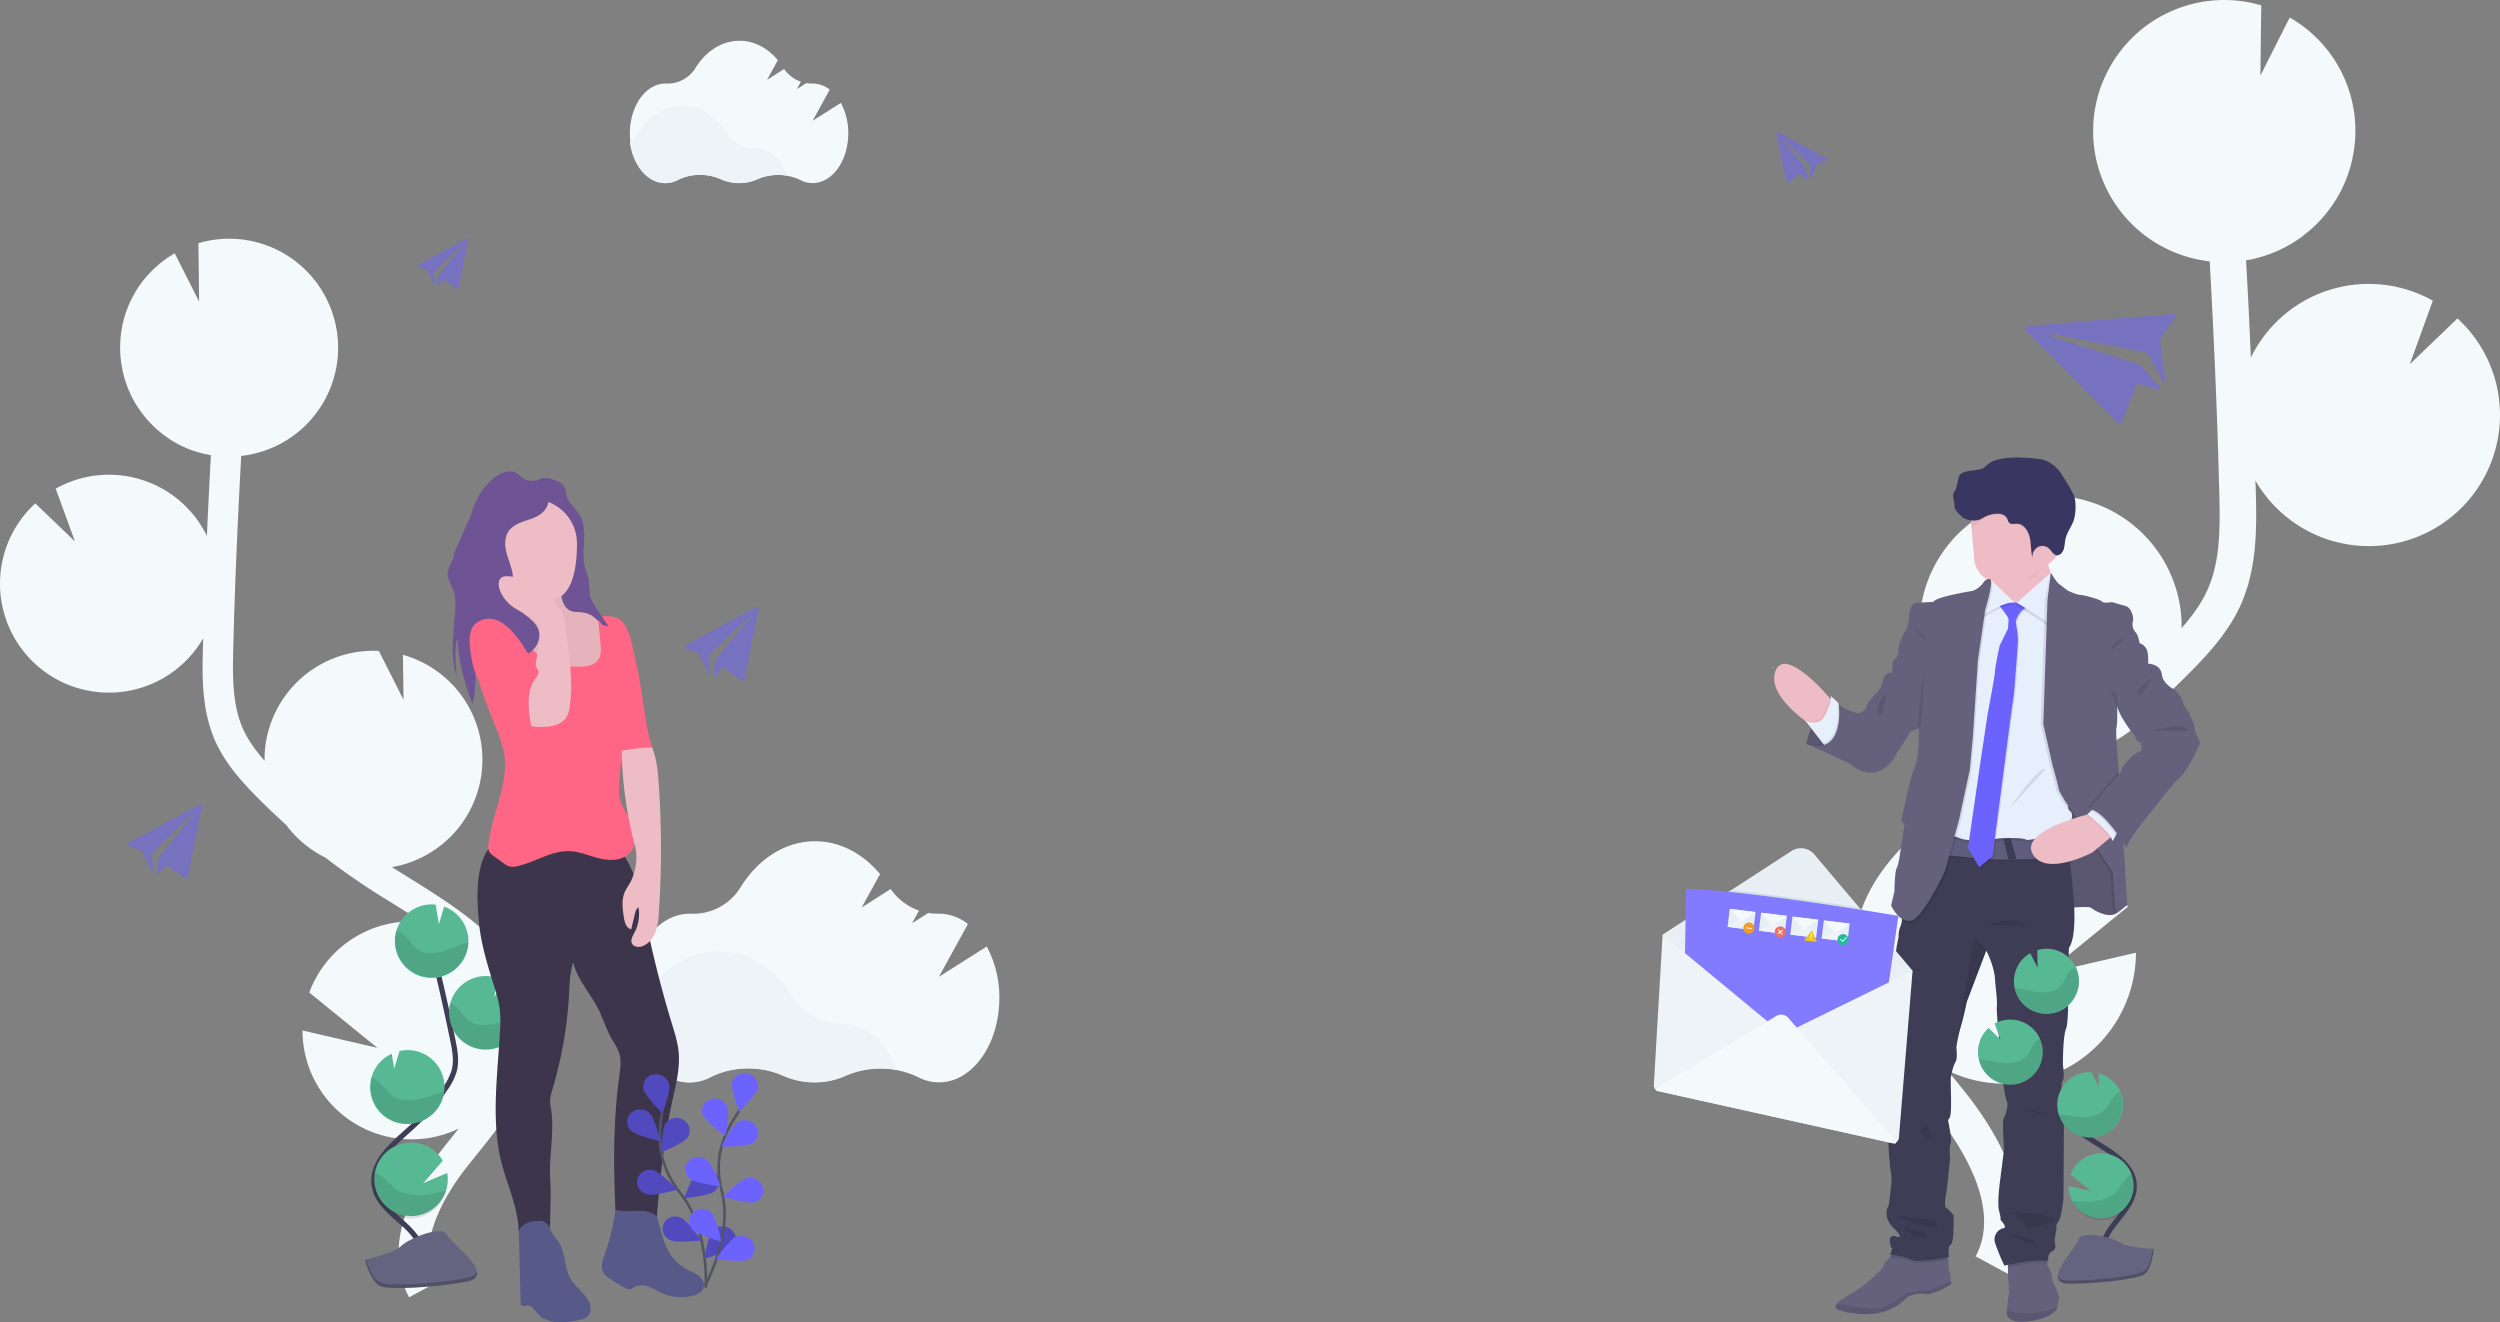 <svg xmlns="http://www.w3.org/2000/svg" width="1903.162" height="1006.618" viewBox="0 0 1903.162 1006.618"><rect x="0" y="0" width="1903.162" height="1006.618" fill="#808080" stroke="none"/><g transform="translate(232.162 0.262)"><path d="M459.289,68.072,437.784,81.72l13.053-23.75a21.271,21.271,0,0,0-13-4.642h-.346a25.183,25.183,0,0,1-4.462-.319l-7.288,4.614,3.118-5.681a25.933,25.933,0,0,1-12.748-9.7l-13.039,8.314,8.286-15.006c-7.621-9.145-17.9-14.771-29.223-14.771-13.565,0-25.648,8.078-33.449,20.646a24.941,24.941,0,0,1-22.17,11.916H325.8c-14.979,0-27.117,16.988-27.117,37.925s12.138,37.925,27.117,37.925a20.384,20.384,0,0,0,9.436-2.356c9.769-5.085,22.6-5.182,32.826-.651a34.239,34.239,0,0,0,27.907,0,39.168,39.168,0,0,1,32.521.624,20.4,20.4,0,0,0,9.353,2.314c14.979,0,27.117-16.974,27.117-37.925A48.176,48.176,0,0,0,459.289,68.072Z" transform="translate(-51.353 9.994)" fill="#f4f9fc"/><path d="M418.759,109.807a40.052,40.052,0,0,0-23.237,2.536,34.207,34.207,0,0,1-27.893,0,39.141,39.141,0,0,0-32.826.637,20.247,20.247,0,0,1-9.436,2.369c-13.316,0-24.373-13.4-26.687-31.08a25.53,25.53,0,0,0,6.651-7.178c7.8-12.568,19.884-20.632,33.449-20.632s25.51,7.967,33.255,20.41a25.662,25.662,0,0,0,22.1,12.138h.346C405.125,88.939,414.3,97.433,418.759,109.807Z" transform="translate(-51.353 23.754)" fill="#edf3f7"/><g transform="translate(-641.905 80.379)"><path d="M570.75,100.891l-36.429,23.12L556.432,83.78a36.032,36.032,0,0,0-22.017-7.863h-.587a42.661,42.661,0,0,1-7.558-.54l-12.346,7.816L519.2,73.57A43.93,43.93,0,0,1,497.61,57.139L475.522,71.222,489.559,45.8c-12.91-15.492-30.326-25.022-49.5-25.022-22.98,0-43.448,13.684-56.663,34.974A42.25,42.25,0,0,1,345.836,75.94h-1.221c-25.374,0-45.936,28.777-45.936,64.244s20.562,64.244,45.936,64.244a34.53,34.53,0,0,0,15.985-3.99c16.548-8.614,38.284-8.779,55.606-1.1a58,58,0,0,0,47.274,0,66.35,66.35,0,0,1,55.09,1.056,34.553,34.553,0,0,0,15.844,3.92c25.374,0,45.936-28.754,45.936-64.244A81.61,81.61,0,0,0,570.75,100.891Z" transform="translate(590.157 538.994)" fill="#f4f9fc"/><path d="M502.093,146.829a67.847,67.847,0,0,0-39.363,4.3,57.946,57.946,0,0,1-47.25,0,66.3,66.3,0,0,0-55.606,1.08,34.3,34.3,0,0,1-15.985,4.014c-22.557,0-41.288-22.7-45.208-52.649A43.248,43.248,0,0,0,309.947,91.41c13.215-21.29,33.683-34.95,56.663-34.95s43.213,13.5,56.334,34.575A43.472,43.472,0,0,0,460.382,111.6h.587C479,111.479,494.535,125.868,502.093,146.829Z" transform="translate(590.157 587.064)" fill="#edf3f7"/></g><path d="M368.283,616.356l-8.716-5.418c-.831-.513-1.649-1.067-2.48-1.593a82.944,82.944,0,0,0,8.383-161.593l.43,34.17-18.775-37.177h-.236a82.959,82.959,0,0,0-86.713,78.981c-.083,1.593,0,3.145,0,4.711-6.526-7.455-12.471-15.45-16.392-24.207-7.94-17.722-8.092-37.8-7.469-62.215,1.247-48.359,3.339-97.106,6.055-145.686a82.931,82.931,0,0,0,73.661-78.483c.111-2.536.069-5.03,0-7.524a11.916,11.916,0,0,0-.1-1.857c-.166-2.411-.388-4.794-.762-7.15a6.307,6.307,0,0,0-.208-1.136c-.333-2-.748-3.963-1.219-5.9-.18-.734-.36-1.455-.554-2.175-.582-2.12-1.219-4.157-1.968-6.263-.249-.679-.54-1.386-.8-2.023-.582-1.51-1.219-3.007-1.9-4.476-.36-.776-.707-1.552-1.081-2.314-.111-.194-.18-.4-.291-.6h0a82.916,82.916,0,0,0-97.383-42.068l.554,44.479-18.568-36.747a82.543,82.543,0,0,0-39.643,89.374h-.083c.125.6.3,1.164.443,1.746.263,1.095.54,2.175.845,3.256.388,1.386.831,2.771,1.289,4.157.346,1.025.679,2.037,1.067,3.048.568,1.469,1.205,2.9,1.843,4.323.374.831.707,1.69,1.109,2.508q1.58,3.215,3.436,6.277c.43.721.915,1.386,1.386,2.092.887,1.386,1.774,2.771,2.771,4.06.6.818,1.233,1.607,1.857,2.4.915,1.15,1.843,2.286,2.771,3.381.679.79,1.386,1.552,2.092,2.3,1.025,1.081,2.065,2.12,3.145,3.132.721.679,1.386,1.386,2.175,2.023,1.219,1.095,2.494,2.12,3.783,3.132.651.513,1.289,1.039,1.954,1.538q2.951,2.078,6.083,4.157c.388.236.818.43,1.206.665,1.76,1.025,3.533,2.009,5.362,2.9.79.388,1.593.734,2.4,1.095,1.5.665,3.007,1.316,4.559,1.912l2.771.97c1.524.513,3.076,1,4.642,1.386.915.249,1.843.513,2.771.734,1.69.4,3.423.734,5.168,1.039l.333.069q-1.7,30.747-3.048,61.508A82.9,82.9,0,0,0,105.416,319q-2.174,1.058-4.284,2.242l14.66,40.183-30.165-28.96a82.669,82.669,0,0,0-26.8,57.282A81.052,81.052,0,0,0,60.935,412.6,82.917,82.917,0,0,0,213.41,435.157c0,2.078-.139,4.157-.194,6.249-.554,21.533-1.247,48.331,9.492,72.261,7.275,16.212,18.969,29.389,30.484,41.2,7.524,7.676,15.325,15.117,23.32,22.309a83.277,83.277,0,0,0,29.958,24.942c13.136,10.115,26.743,19.635,40.807,28.419l8.785,5.459c7.9,4.891,15.99,9.921,23.916,15.145-1.386-.139-2.771-.291-4.157-.36a82.987,82.987,0,0,0-81.669,54.04L346,746.925,289,733.706A82.987,82.987,0,0,0,407.912,808.42l-3.783,4.78q-3.824,4.753-7.552,9.45c-33.726,42.719-43.107,83.263-26.41,114.177l20.313-10.96c-16.323-30.1,8.106-68.617,24.138-88.875q3.658-4.614,7.427-9.284c21.547-26.771,45.962-57.116,45.366-94.334C466.483,677.241,412.041,643.487,368.283,616.356Z" transform="translate(-290.888 50.49)" fill="#f4f9fc"/><path d="M583.111,584.025l10.478-6.522c1-.628,1.978-1.336,2.98-1.924a99.791,99.791,0,0,1-10.023-194.44l-.521,41.123,22.546-44.731h.267A99.833,99.833,0,0,1,713.2,472.592c.094,1.911,0,3.782,0,5.667,7.872-8.968,15.008-18.59,19.726-29.121,9.569-21.383,9.756-45.439,8.994-74.841-1.5-58.2-4.009-116.846-7.284-175.3A99.779,99.779,0,0,1,646,104.547c-.134-3.047-.094-6.054,0-9.048a21.057,21.057,0,0,1,.12-2.245c.187-2.9.468-5.773.9-8.593.067-.468.174-.922.254-1.336q.615-3.608,1.483-7.11c.214-.869.428-1.751.655-2.673.708-2.539,1.47-5.065,2.366-7.524.294-.829.641-1.617.962-2.432.722-1.831,1.483-3.622,2.3-5.346.428-.922.842-1.858,1.336-2.78.107-.227.214-.481.334-.708h0A99.7,99.7,0,0,1,773.89,4.14L773.221,57.6l22.345-44.21a99.258,99.258,0,0,1,47.658,107.544h.107c-.147.708-.374,1.336-.535,2.1-.321,1.336-.655,2.673-1.016,3.916-.468,1.671-1,3.3-1.55,4.932-.414,1.23-.815,2.459-1.336,3.675-.682,1.764-1.443,3.488-2.219,5.2-.454,1-.855,2.031-1.336,3.02-1.336,2.579-2.673,5.105-4.13,7.551-.508.869-1.1,1.684-1.644,2.526-1.069,1.657-2.152,3.288-3.314,4.878-.722.989-1.483,1.924-2.232,2.887-1.1,1.336-2.205,2.753-3.381,4.076q-1.229,1.337-2.526,2.766c-1.216,1.336-2.486,2.539-3.769,3.769-.869.815-1.724,1.644-2.673,2.432-1.483,1.336-3.007,2.539-4.571,3.755-.775.615-1.537,1.27-2.339,1.858-2.365,1.737-4.8,3.395-7.324,4.931-.468.281-.976.521-1.457.8q-3.141,1.87-6.442,3.488c-.949.468-1.924.869-2.887,1.336-1.8.815-3.622,1.59-5.479,2.3-1.1.414-2.192.8-3.288,1.176-1.844.628-3.7,1.189-5.586,1.711-1.109.307-2.219.615-3.355.9-2.045.481-4.116.882-6.214,1.243l-.414.08q2.085,37.006,3.675,74.026A99.725,99.725,0,0,1,899.3,226.236q2.638,1.283,5.2,2.721L886.98,277.3l36.285-34.841a99.43,99.43,0,0,1,32.248,68.921,97.5,97.5,0,0,1-2.526,27.4,99.78,99.78,0,0,1-183.521,27.183c0,2.5.174,5.025.241,7.524.668,25.914,1.5,58.162-11.413,86.949-8.754,19.526-22.84,35.362-36.766,49.569q-13.592,13.872-28.065,26.849a100.146,100.146,0,0,1-36.084,29.977c-15.81,12.175-32.182,23.628-49.1,34.213l-10.558,6.589c-9.5,5.88-19.232,11.935-28.787,18.216,1.684-.16,3.341-.347,5.052-.428a99.86,99.86,0,0,1,98.269,64.978l-62.359,50.785,68.6-15.89a99.872,99.872,0,0,1-143.107,89.889c1.55,1.924,3.087,3.849,4.638,5.76,3.06,3.809,6.121,7.6,9.1,11.373C589.7,883.7,600.993,932.544,580.893,969.7l-24.43-13.191c19.552-36.218-9.863-82.566-29.148-106.916-2.927-3.7-5.92-7.431-8.927-11.173-25.927-32.208-55.316-68.72-54.594-113.5C464.9,657.276,530.442,616.661,583.111,584.025Z" transform="translate(715.367 -0.311)" fill="#f4f9fc"/><g transform="translate(639.992 161.069)"><g transform="translate(-211.656)"><path d="M795.34,426.669s5.86-30.748,24.727-30.909l13.788,28.37-9.192,6.342S804.693,431.1,795.34,426.669Z" transform="translate(-80.827 -21.739)" fill="#65617d"/><path d="M833.856,424.128l-9.192,6.342s-14.056.45-24.106-2.025a28.847,28.847,0,0,1-5.218-1.779,1.756,1.756,0,0,1,.107-.493v-.118a69.372,69.372,0,0,1,3.568-11.292c.589-1.382,1.243-2.807,1.95-4.232,2.764-5.357,6.642-10.521,11.956-13.1a16.253,16.253,0,0,1,6.289-1.639h.836l.3.632,4.66,9.578Z" transform="translate(-80.827 -21.737)" opacity="0.1"/><path d="M978.41,547.34s19.82-1.9,21.556-.471,13,8.71,19.66,4.114,2.218-20.6,2.218-21.234-.632-23.3-.632-23.3l-11.892-16.006-14.892-28.048L964,459.37l.793,44.547-.161,22.82Z" transform="translate(-68.79 -17.199)" fill="#65617d"/><path d="M978.41,547.34s19.82-1.9,21.556-.471,13,8.71,19.66,4.114,2.218-20.6,2.218-21.234-.632-23.3-.632-23.3l-11.892-16.006-14.892-28.048L964,459.37l.793,44.547-.161,22.82Z" transform="translate(-68.79 -17.199)" opacity="0.1"/><path d="M817.729,396.943s-1.586,19.338-13.628,19.649c0,0-3.418-2.057-8.014-5.485-10.585-7.917-27.373-23.141-22.734-37.3,6.653-20.281,38.987,17.142,38.987,17.142l2.475,2.786Z" transform="translate(-82.452 -23.736)" fill="#eebcc5"/><path d="M816.229,395.214s-1.586,19.338-13.628,19.649c0,0-3.418-2.057-8.014-5.485l-1.018-1.318a15.846,15.846,0,0,0,6.6,1.779,8.924,8.924,0,0,0,8.571-5.432,68.021,68.021,0,0,0,3.332-7.671A22.359,22.359,0,0,0,813.315,392Z" transform="translate(-80.953 -22.007)" fill="#e5b3bc"/><path d="M810.938,430.38l-2.711-3.493L799.1,415.1l-4.65-6.01a15.665,15.665,0,0,0,6.6,1.778c3.032.075,6.428-1.071,8.571-5.421a69.223,69.223,0,0,0,3.332-7.682c1.5-4.285,1.479-6.428.943-7.21s3.364,2.871,5.239,4.65l.064.064.879.825.321.643,4.6,9.182v.386C825.445,409.253,827,427.755,810.938,430.38Z" transform="translate(-80.89 -22.118)" fill="#e7effd"/><path d="M904.337,810.192s-13.317,8.721-19.97,7.5-13.478,2.228-13.478,2.228a40.155,40.155,0,0,1-16.81,10.939c-10.714,3.643-25.82,2.207-34.38-.643-4.05-1.35-4.382-3.086-2.432-5.239,2.143-2.4,7.135-5.282,12.856-8.71,10.939-6.492,22.659-19.285,22.659-19.285s.161-3.214,2.068-4.585a24.7,24.7,0,0,0,3.214-3.343c1.7-2.014,3.3-4.114,3.3-4.114l39.169,1.136s.664,2.818,1.189,5.7a20.645,20.645,0,0,1,.546,5.71,5.164,5.164,0,0,0,1.071,3.953l.707,6.428Z" transform="translate(-79.344 6.035)" fill="#65617d"/><path d="M977.59,820.937c-.471,1.9-1.071,5.293-1.3,6.889l-.139.879s-3.214,6.975-20.752,9.514-17.592-5.871-17.592-5.871.064-.9.171-2.261c.311-3.707.943-10.81,1.414-12.321.621-2.057-.482-11.1-.482-11.1l-.182-9.439-.139-6.557,29.173-3.021a52.963,52.963,0,0,0,.943,6.492,8.3,8.3,0,0,0,1.275,3.332c1.586,1.746,2.528,9.514,2.528,9.514S978.222,818.4,977.59,820.937Z" transform="translate(-70.659 6.228)" fill="#65617d"/><path d="M897.75,786.085s.664,2.818,1.189,5.7c-4.232.782-22.724,3.985-27.341,1.746-5.239-2.539-16.488-3.964-16.488-3.964l.182-.643c1.7-2.014,3.3-4.114,3.3-4.114Z" transform="translate(-76.561 6.026)" opacity="0.1"/><path d="M968.658,794.142c-7.392-1.253-23.57,1.778-30,3.086l-.139-6.557,29.173-3.021A52.943,52.943,0,0,0,968.658,794.142Z" transform="translate(-70.608 6.228)" opacity="0.1"/><path d="M991.247,575.838l-.632,22.349s.793,34.08-1.586,39.469-2.378,27.105-2.378,27.105,1.586,10.3-.161,12.514-.471,10.457.793,14.742.161,14.9.161,14.9l-.321,59.911s-1.736,15.524-3.964,17.753a5.2,5.2,0,0,0-1.264,5.068s-1.9,8.871-1.425,10.467,1.425,5.228-2.218,6.964-2.7,7.3-2.7,7.3c-8.71-2.068-33.437,3.493-33.437,3.493a148.763,148.763,0,0,1-6.975-16.97,8.774,8.774,0,0,1,6.343-11.56C944.8,788.857,939.1,783,939.1,783s.632-.793-.954-6.492.311-20.356.793-24.106,2.85-22.188,2.85-22.188-1.264-23.291-.311-24.245,4.114-10.146,2.539-13.156-4.135-22.82-4.135-23.934-2.046-26.784-2.046-26.784-1.907-17.913-1.425-21.717-1.275-17.9-1.275-17.9c0-11.785-6.814-24.416-6.814-24.416l-.171.461-14.688,38.7s-2.378,11.721-4.435,18.374a120.194,120.194,0,0,0-3.1,13.767l-.139.846a5.363,5.363,0,0,1-.139.889l-.1.643h0s1.071,8.4-.643,11.1-3.643,10.778-3.643,13,.161,10.778.161,10.778.632,16.96-1.071,18.867-.8,3.482-.8,3.482,2.85,12.856,1.586,16.167-.311,11.089-.311,11.089-2.539,24.577-2.85,25.841-2.068,11.1-.161,11.892,5.539,5.539,5.539,5.539.8,20.774-2.057,22.349-1.275,9.642-1.275,9.642-22.97,4.435-28.2,1.9-16.488-3.964-16.488-3.964l1.575-5.207c-.1.182-1.146,1.875-1.9-4.618-.782-6.814,5.871-3.493,5.871-3.493s5.228,1.275-3.214-6.964-4.285-16.649-3.8-16.649,1.6-12.192,1.6-12.192,1.425-7.3.311-13.006-2.057-23.463-2.057-23.463.793-13.467-.632-18.374.943-13.8,1.425-15.856-1.478-20.87-1.478-20.87,1.586-8.871.632-15.363.954-30.437.954-30.437l2.85-27.577s2.057-8.571,1.746-12.053,2.389-15.685,2.389-15.685a17.141,17.141,0,0,1,1.264-7.607c1.586-3.214,2.218-13.628,2.218-13.628l15.224-34.873,7.5-30.748,100.633-.953s.375,2.668.986,7.5,1.468,12.01,2.421,20.87c.879,8.046,1.843,17.506,2.775,28.038C997.675,569.817,991.247,575.838,991.247,575.838Z" transform="translate(-76.752 -15.742)" fill="#3f3d56"/><path d="M976.878,312.126l-23.463,25.048s-30.105-12.053-26.934-16.167c1.221-1.6,1.071-6.632.321-12.181-1.071-8.785-3.493-18.888-3.493-18.888s52.615-8.571,48.211.311c-1.618,3.214-1.339,7.028-.332,10.531A39.641,39.641,0,0,0,976.878,312.126Z" transform="translate(-71.694 -29.556)" fill="#eebcc5"/><path d="M971.489,290.269c-1.618,3.214-2.389,3.557-1.382,7.06-6.878,7.36-15.631,15.438-26.516,15.438a37.562,37.562,0,0,1-16.788-3.932c-1.071-8.785-3.493-18.888-3.493-18.888S975.925,281.377,971.489,290.269Z" transform="translate(-71.694 -29.555)" fill="#e5b3bc"/><path d="M982.089,277.421c.005,20.84-10.491,22.281-25.245,34.164s-42.184,4.037-42.184-16.8c.005-.182-2.07-23.572-2.07-23.743.148-20.835,11.2-31.757,32.033-31.609a37.724,37.724,0,0,1,37.455,37.991Z" transform="translate(-72.459 -32.896)" fill="#eebcc5"/><path d="M989.617,508.572c-4.993,0-21.631.182-40.23.471h-.225l-6.139.107h-.193c-22.049.354-43.787-3.953-52.5-3.139C871.8,507.747,897,488.869,897,488.869a155.112,155.112,0,0,0,42.244,4.285l5.357-.279c16.842-.953,33.78-2.539,42.63-5.2C987.817,492.587,988.663,499.711,989.617,508.572Z" transform="translate(-74.533 -15.179)" opacity="0.1"/><path d="M989.617,507.681c-4.993,0-21.631.182-40.23.471h-.225l-6.139.107h-.193c-22.049.354-43.787-3.953-52.5-3.139C871.8,506.867,897,487.979,897,487.979a155.112,155.112,0,0,0,42.244,4.285l5.357-.279c16.842-.953,33.78-2.539,42.63-5.185C987.817,491.707,988.663,498.8,989.617,507.681Z" transform="translate(-74.533 -15.242)" fill="#5f5d7e"/><path d="M936.221,320.54l-29.163,13.638L884.56,508.2s13.306-6.021,20.924-2.218,31.07.321,31.07.321,17.142-.953,19.66.954,32.312-7.971,32.312-7.971,5.357-12.042,1.264-13.928,1.307-20.581,1.307-20.581l-2.571-125.532-5.078-16.167-13.628-8.239-13.928,11.089-6.653.954Z" transform="translate(-74.459 -27.514)" opacity="0.1"/><path d="M936.221,318.77,907.059,332.4l-22.5,174.033s13.306-6.021,20.924-2.218,31.07.311,31.07.311,17.142-.943,19.66.954,32.334-7.928,32.334-7.928,5.357-12.042,1.264-13.928,1.286-20.635,1.286-20.635l-2.571-125.521-5.078-16.156-13.628-8.25-13.928,11.1-6.653.954Z" transform="translate(-74.459 -27.641)" fill="#e7effd"/><path d="M933.841,326.1s8.4,9.985,8.25,12.053-.482,6.975-.482,6.975l-6.342,12.856s-3.482,16.006-3.482,19.338-5.55,32.141-5.55,32.141l-6.675,44.387-8.4,58.175,8.571,14.731,10.135-8.571,13.478-103.665,2.85-20.442s3.01-36.769,3.01-40.573-1.736-13.788-1.736-13.788,2.057-9.514,10.617-11.785-.632-.482-.632-.482l-4.918-3.953-4.285,1.736S936.38,321.668,933.841,326.1Z" transform="translate(-72.561 -26.896)" opacity="0.1"/><path d="M932.949,325.219s8.41,9.985,8.25,12.042-.482,6.975-.482,6.975l-6.332,12.856s-3.493,16.006-3.493,19.338-5.55,32.141-5.55,32.141l-6.653,44.376-8.4,58.175,8.571,14.742,10.146-8.571,13.467-103.655,2.861-20.431s3.011-36.769,3.011-40.573-1.736-13.788-1.736-13.788,2.057-9.514,10.617-11.731-.632-.471-.632-.471l-4.918-3.964-4.285,1.746S935.489,320.773,932.949,325.219Z" transform="translate(-72.623 -26.954)" fill="#6c63ff"/><path d="M926.693,309.51s-1.275.954-1.586,7.3-4.757,20.6-4.757,20.6,16.488-11.41,24.727-10.146Z" transform="translate(-71.905 -27.894)" opacity="0.1"/><path d="M926.693,307.74s-1.275.943-1.586,7.285-4.757,20.6-4.757,20.6,16.488-11.41,24.727-10.135Z" transform="translate(-71.905 -28.021)" fill="#e7effd"/><path d="M970.013,304.78,944,327.6s21.877,13,24.727,16.167,5.7-31.07,5.7-31.07Z" transform="translate(-70.217 -28.232)" opacity="0.1"/><path d="M970.9,303,944.91,325.831s21.867,13,24.738,16.167,5.7-31.07,5.7-31.07Z" transform="translate(-70.152 -28.359)" fill="#e7effd"/><path d="M932.182,309.526s-2.85-1.425-5.539,2.7a18,18,0,0,1-7.767,6.021s-28.852,4.6-30,8.4l-13.478.793s-4.757.632-5.228,10.617-3.01,10.939-3.01,10.939-5.55,9.824-5.068,14.892-4.285,7.617-4.285,7.617l19.81,51.511s.643,21.234-3.01,29-10.457,42.158-10.457,42.158,2.85-.632,2.689,1.264-3.386,22.67-3.386,22.67-.954,8.239-2.539,11.1-1.746,17.742-1.746,17.742l-2.528,10.778s6.021,13.478,15.213,11.571,25.831-37.873,25.831-37.873l10.628-38.837,8.239-38.355,2.378-25.991,3.8-57.532,5.55-38.044S934.41,312.194,932.182,309.526Z" transform="translate(-76.452 -27.91)" opacity="0.1"/><path d="M931.309,307.756s-2.861-1.425-5.55,2.689a17.9,17.9,0,0,1-7.767,6.021s-28.841,4.6-30,8.4l-13.478.793s-4.746.643-5.228,10.628-3.011,10.928-3.011,10.928-5.55,9.835-5.068,14.9-4.285,7.607-4.285,7.607l19.82,51.511s.632,21.234-3.01,29-10.467,42.169-10.467,42.169,2.85-.643,2.7,1.264-3.493,22.659-3.493,22.659-.953,8.25-2.539,11.1-1.736,17.753-1.736,17.753l-2.539,10.778s6.021,13.467,15.213,11.571,25.863-37.884,25.863-37.884l10.617-38.826,8.239-38.355,2.378-26,3.8-57.532,5.55-38.033S933.527,310.445,931.309,307.756Z" transform="translate(-76.522 -28.036)" fill="#65617d"/><path d="M833.92,424.193l-9.192,6.342s-14.056.45-24.106-2.025l-5.11-2.271-1.071-.45,1.071.332c5.3,1.575,9.449,1.543,12.7.45,13.006-4.382,11.571-25.863,11.067-30.716a4.061,4.061,0,0,0-.107-.921.3.3,0,0,1,0-.064l.075.129a7.084,7.084,0,0,0,.6.836c.182.2.375.418.578.621h0l4.6,9.182v.386Z" transform="translate(-80.891 -21.802)" opacity="0.1"/><path d="M865.686,364.4l-4.446,1.264-.632,9.032s-5.228-.793-6.653,5.357-3.964,9.042-3.964,9.042-8.721,7.285-9.192,13.467l-5.357,3.332s-12.524-2.861-15.374-7.928c0,0,5.71,40.894-24.727,30.909,0,0,34.08,14.892,35.666,16.96s12.042,8.078,21.556,3.011,11.571-12.856,11.571-12.856,9.192-12.856,9.5-14.742,7.5-4.125,7.5-4.125l13.628-32.966Z" transform="translate(-80.827 -23.977)" fill="#65617d"/><path d="M965.093,323.924l4.6-20.924s2.057,6.814,4.125,8.4l6.814,5.239s6.814,3.161,9.192,3.161,15.213,3.332,16.8,5.078,7.928.471,7.928.471,5.228,1.746,9.824,2.85,6.814,8.721,5.86,11.785a9.139,9.139,0,0,0,2.218,8.571c1.907,1.907,2.861,8.089,2.861,8.089a9.278,9.278,0,0,1,5.357,4.6c1.586,3.482,1.071,11.089,1.071,11.089l-23.57,33.287s.311,12.856-.632,15.7,3.321,51.35,3.321,51.35l4.918,83.363s-6.5,5.55-7.928,6.182-2.85-29.473-2.85-30.587-36.609-54.843-36.609-54.843-4.918-7.917-4.918-9.642-4.6-17.753-4.6-17.753L961.9,418.472Z" transform="translate(-68.94 -28.359)" opacity="0.1"/><path d="M1043.627,370.5v1.821l-23.57,33.212h0s.321,12.856-.621,15.685c-.557,1.661.653,18.717,1.778,32.73.793,10.1,1.543,18.62,1.543,18.62l2.089,35.355,2.818,48s-6.492,5.55-7.917,6.182-2.85-29.473-2.85-30.587-36.619-54.832-36.619-54.832-4.918-7.939-4.918-9.642-4.6-17.753-4.6-17.753L963.8,418.375l3.161-94.462L969.553,303s3.964,6.825,6.021,8.4l6.814,5.228s6.814,3.214,9.192,3.214,15.224,3.321,16.81,5.068,7.917.471,7.917.471,5.228,1.746,9.824,2.85,6.825,8.721,5.871,11.785a9.117,9.117,0,0,0,2.218,8.571c1.9,1.9,2.85,8.078,2.85,8.078a9.32,9.32,0,0,1,5.357,4.607C1043.563,363.575,1043.67,367.978,1043.627,370.5Z" transform="translate(-68.804 -28.359)" fill="#65617d"/><path d="M857.48,760.14c.782,0,34.069,1.264,33.437,6.653S857.48,760.14,857.48,760.14Z" transform="translate(-76.392 4.265)" opacity="0.1"/><path d="M864.43,768.57s22.349,3.643,16.478,6.975S864.43,768.57,864.43,768.57Z" transform="translate(-75.896 4.867)" opacity="0.1"/><path d="M942,756.88s37.091,3.214,31.541,7.3-18.706,4.746-19.285,4.907S942,756.88,942,756.88Z" transform="translate(-70.36 4.032)" opacity="0.1"/><path d="M937.81,772.12s20.6,3.482,21.234,7.5S937.81,772.12,937.81,772.12Z" transform="translate(-70.659 5.12)" opacity="0.1"/><path d="M948.46,683.06s18.856,4.435,19.97,7.5Z" transform="translate(-69.899 -1.236)" opacity="0.1"/><path d="M880.847,695.78s-9.824,2.85-.311,8.571S880.847,695.78,880.847,695.78Z" transform="translate(-75.043 -0.328)" opacity="0.1"/><path d="M921.24,553.866c1.071,0,18.385-5.7,24.406-3.214a40.163,40.163,0,0,0,13.467,2.561Z" transform="translate(-71.842 -10.73)" opacity="0.1"/><path d="M924.8,571.05l-.171,1.575-14.731,38.7s-2.378,11.721-4.435,18.374a120.194,120.194,0,0,0-3.1,13.767l13.081-81.124Z" transform="translate(-73.188 -9.851)" opacity="0.1"/><path d="M945.452,507.806l-6.139.107h-.193l-3.6-15.974,5.357-.289Z" transform="translate(-70.823 -14.896)" fill="#3f3d56"/><path d="M1018.841,489.686l-3.953,3.214-13.167,10.853s-35.666,19.027-45.49.954c-8.657-15.92,31.777-27.288,41.516-29.763,1.318-.332,2.068-.5,2.068-.5Z" transform="translate(-69.431 -16.124)" fill="#eebcc5"/><path d="M872.42,343.24s6.975,3.214,8.571,7.607S872.42,343.24,872.42,343.24Z" transform="translate(-75.326 -25.487)" opacity="0.1"/><path d="M852.767,387.62s-10.146,12.364-6.021,17.142S852.767,387.62,852.767,387.62Z" transform="translate(-77.228 -22.32)" opacity="0.1"/><path d="M1022.194,349.75s-9.514.954-9.824,9.192Z" transform="translate(-65.338 -25.022)" opacity="0.1"/><path d="M939.29,473.1c.943-.954,22.82-33.287,27.855-30.427Z" transform="translate(-70.553 -18.404)" opacity="0.1"/><path d="M982.069,277.421a37.5,37.5,0,0,1-4.468,17.806l-.279-.054c-2.389-.5-3.632-3.289-5.464-5.025a7.424,7.424,0,0,0-8.571-1.2,8.71,8.71,0,0,0-4.2,8.132c-1.211-5.078-.825-10.467-2-15.556s-4.725-10.232-9.589-10.317c-2.143,0-4.532.761-6.053-.8-.911-.943-1.071-2.432-1.778-3.589-3.471-5.614-14.046-2.775-18.363.107s-3.063,3.939-8.431,6.4c.148-20.835,10.9-34.042,31.733-33.894a37.724,37.724,0,0,1,37.455,37.991Z" transform="translate(-72.439 -32.895)" fill="#e5b3bc"/><path d="M940.609,267.176c.686,1.146.868,2.636,1.778,3.578,1.511,1.575,3.964.761,6.053.8,4.864.086,8.41,5.228,9.589,10.317s.793,10.478,2,15.556a8.689,8.689,0,0,1,4.211-8.132,7.425,7.425,0,0,1,8.571,1.2c1.832,1.736,3.075,4.521,5.464,5.025s4.693-1.789,5.56-4.285.8-5.282,1.371-7.9c1.071-4.939,4.286-9,6.085-13.7,2.123-5.719,2.228-16.122,0-20.408-3.728-7.21-3.684-7.052-9.012-15.226-3.367-6.129-10.914-10.858-15.757-11.533s-34.456-4.736-42.406,5.876c-4.489,3.675-14.753,1.628-18.974,5.657-1.768,1.693-2.6,11.587-4.467,13.1s-.268,6.951,0,9.49c.279,3.278-.4,4.211,6.77,10.624.1.032,8.308,4.372,14.871,0C926.574,264.4,937.138,261.551,940.609,267.176Z" transform="translate(-73.373 -34.2)" fill="#393762"/><path d="M1016.037,489.686l-3.953,3.214c-3.482-5.785-17.763-17.356-17.763-17.356l.621-.6c1.318-.332,2.068-.5,2.068-.5Z" transform="translate(-66.626 -16.124)" fill="#e5b3bc"/><path d="M1019.776,484.151s-1.425,3.536-2.882,6.578-3.064,5.828-3.139,3.568c-.161-4.435-18.545-19.338-18.545-19.338l2.5-2.421,2.882-2.807Z" transform="translate(-66.563 -16.46)" fill="#e7effd"/><path d="M1020.4,462.53l2.089,35.355c-4.928-7.66-18.449-27.288-27.138-26.656l21.052-24.224a28.715,28.715,0,0,0,2.421-3.1C1019.616,454.013,1020.4,462.53,1020.4,462.53Z" transform="translate(-66.553 -18.303)" opacity="0.1"/><path d="M1019.61,484.152s-1.425,3.536-2.882,6.578c-5.528-7.575-13.124-16.52-19.188-18.213l2.882-2.807Z" transform="translate(-66.397 -16.462)" opacity="0.1"/><path d="M1035.551,363.51l5.71,4.435s9.5.161,10.457,8.089,9.642,11.571,9.642,11.571,6.493,6.492,6.493,9.5,4.917,8.4,4.917,8.882,4.757,10.146,4.114,11.881,5.078,9.353,3.332,12.2a70.292,70.292,0,0,0-3.8,7.928s-7.446,14.271-11.249,16.96-21.245,25.359-21.245,25.359-18.7,21.556-18.7,28.209c0,0-18.213-30.427-29.013-29.634l21.084-24.256s3.643-3.953,3.8-6.332,10.146-13.317,14.9-13.788c0,0,.782-6.5-1.275-6.664s-3.8-5.228-3.8-5.228-13.928-16.478-14.11-26.945S1035.551,363.51,1035.551,363.51Z" transform="translate(-66.491 -24.04)" fill="#65617d"/><path d="M1041.493,377.56s-13.306,9.835-10.457,13S1041.493,377.56,1041.493,377.56Z" transform="translate(-64.035 -23.038)" opacity="0.1"/><path d="M1041.36,415.675s24.727-7.928,27.266,0Z" transform="translate(-63.269 -20.569)" opacity="0.1"/><path d="M904.337,808.656s-13.317,8.721-19.97,7.5-13.478,2.228-13.478,2.228a40.155,40.155,0,0,1-16.81,10.939c-10.714,3.643-25.82,2.207-34.38-.643-4.05-1.35-4.382-3.086-2.432-5.239,9.31,1.853,30.105,5.55,35.709,2.86,7.285-3.493,17.753-11.1,17.753-11.1s13.638-1.9,15.535-1.9c1.35,0,11.881-4.35,17.828-6.835Z" transform="translate(-79.344 7.571)" opacity="0.1"/><path d="M976.293,825.15l-.139.879S972.94,833,955.4,835.542s-17.592-5.871-17.592-5.871.064-.9.171-2.261C943.552,829.521,955.7,831.878,976.293,825.15Z" transform="translate(-70.659 8.904)" opacity="0.1"/><path d="M878.824,375.79s0,36.137-3.1,39.7S878.824,375.79,878.824,375.79Z" transform="translate(-75.152 -23.164)" opacity="0.1"/><path d="M1011.92,386.66l4.6,12.921S1018.348,386.9,1011.92,386.66Z" transform="translate(-65.37 -22.388)" opacity="0.1"/><circle cx="0.386" cy="0.386" r="0.386" transform="translate(688.94 346.326)" fill="#e6e8ec"/></g><g transform="translate(0 54)"><g transform="translate(386.831 430.386)"><path d="M418.695,245.044,320.57,308.7,384.606,424.2a4.469,4.469,0,0,0,2.852,2.176l58.021,14.153a4.473,4.473,0,0,0,5.081-2.405l28.78-59.792,31.541-42.164-74.85-88.553A13.264,13.264,0,0,0,418.695,245.044Z" transform="translate(-313.872 -242.915)" fill="#e7eff5"/><path d="M523.66,372.327l-3.024,21.013-.912,6.341-.522,13.508-.041,1.054-2.713,70.58A4.476,4.476,0,0,1,511,489.014l-29.245-6.529-.315-.071-75-16.739-1.377-.308-41.233-9.208.946-63.458.03-2.12.285-19.208.315-21.2,32.468-21.065,2.049-1.328c30.115,3.088,70.167,9.028,97.3,13.264l1.5,1.8,24.765,29.32Z" transform="translate(-340.9 -295.937)" fill="#d2dfe8"/><path d="M526.461,346.475,522.9,371.24l-3.264,22.678-.912,6.326-.522,13.508-2.754,71.634A4.476,4.476,0,0,1,510,489.578l-29.56-6.6-75-16.739-42.61-9.516.976-65.578.285-19.208.334-22.468.341-23.11c7.047-.334,18.641.42,32.483,1.812,30.993,3.111,73.244,9.4,100.868,13.737C515.032,344.561,526.461,346.475,526.461,346.475Z" transform="translate(-340.275 -295)" fill="#827bff"/><path d="M309.417,418.25l-6.69,114.567a4.473,4.473,0,0,0,3.493,4.627L483.9,576.9a4.473,4.473,0,0,0,5.414-4l10.413-127.182-98.59,48.355Z" transform="translate(-302.719 -352.46)" fill="#edf3f7"/><path d="M306.963,636.716l91.352-55.184a7.163,7.163,0,0,1,9.11,1.433L489.3,677.12a.987.987,0,0,1-.957,1.61L307.259,638.521a.983.983,0,0,1-.3-1.8Z" transform="translate(-305.071 -453.83)" fill="#f4f9fc"/></g><g transform="translate(444.614 476.571) rotate(7)"><g transform="translate(0 0)"><path d="M0,0V13.8H19.818V0Z" fill="#e7eff5"/><path d="M10.958.652a1.613,1.613,0,0,1-2.1,0L8.121,0C5.81,2.062,0,6.63,0,6.63H19.818S14.007,2.062,11.7,0Z" transform="translate(0 7.171)" fill="#edf3f7"/><path d="M0,0,8.859,7.823a1.613,1.613,0,0,0,2.1,0L19.818,0Z" fill="#f4f9fc"/></g><g transform="translate(12.032 8.493)"><ellipse cx="4.247" cy="4.247" rx="4.247" ry="4.247" fill="#f29c21"/><path d="M4.6.708H.354A.354.354,0,1,1,.354,0H4.6a.354.354,0,1,1,0,.708Z" transform="translate(1.769 3.893)" fill="#fff"/></g><g transform="translate(24.064 0)"><g transform="translate(0 0)"><path d="M0,0V13.8H19.818V0Z" fill="#e7eff5"/><path d="M10.958.652a1.613,1.613,0,0,1-2.1,0L8.121,0C5.81,2.062,0,6.63,0,6.63H19.818S14.007,2.062,11.7,0Z" transform="translate(0 7.171)" fill="#edf3f7"/><path d="M0,0,8.859,7.823a1.613,1.613,0,0,0,2.1,0L19.818,0Z" fill="#f4f9fc"/></g><g transform="translate(12.032 8.493)"><ellipse cx="4.247" cy="4.247" rx="4.247" ry="4.247" fill="#ed7161"/><path d="M2.356,1.855,3.607.6a.354.354,0,0,0-.5-.5L1.856,1.355.6.1A.354.354,0,0,0,.1.6L1.355,1.855.1,3.107a.354.354,0,1,0,.5.5L1.856,2.356,3.107,3.607a.354.354,0,1,0,.5-.5Z" transform="translate(2.391 2.391)" fill="#fff"/></g></g><g transform="translate(48.128 0)"><g transform="translate(0 0)"><path d="M0,0V13.8H19.818V0Z" fill="#e7eff5"/><path d="M10.958.652a1.613,1.613,0,0,1-2.1,0L8.121,0C5.81,2.062,0,6.63,0,6.63H19.818S14.007,2.062,11.7,0Z" transform="translate(0 7.171)" fill="#edf3f7"/><path d="M0,0,8.859,7.823a1.613,1.613,0,0,0,2.1,0L19.818,0Z" fill="#f4f9fc"/></g><g transform="translate(11.264 8.925)"><path d="M8.822,8.062H.439A.438.438,0,0,1,.06,7.4L4.252.217a.438.438,0,0,1,.757,0L9.2,7.4A.438.438,0,0,1,8.822,8.062Z" fill="#efc41a"/><path d="M.354,3.539A.354.354,0,0,1,0,3.185V.354a.354.354,0,1,1,.708,0V3.185A.354.354,0,0,1,.354,3.539Z" transform="translate(4.307 2.046)" fill="#fff"/><path d="M.354.7A.372.372,0,0,1,.1.6.372.372,0,0,1,0,.349.372.372,0,0,1,.1.1a.371.371,0,0,1,.5,0,.372.372,0,0,1,.1.251A.372.372,0,0,1,.605.6.365.365,0,0,1,.354.7Z" transform="translate(4.307 6.297)" fill="#fff"/></g></g><g transform="translate(72.192 0)"><g transform="translate(0 0)"><path d="M0,0V13.8H19.818V0Z" fill="#e7eff5"/><path d="M10.958.652a1.613,1.613,0,0,1-2.1,0L8.121,0C5.81,2.062,0,6.63,0,6.63H19.818S14.007,2.062,11.7,0Z" transform="translate(0 7.171)" fill="#edf3f7"/><path d="M0,0,8.859,7.823a1.613,1.613,0,0,0,2.1,0L19.818,0Z" fill="#f4f9fc"/></g><g transform="translate(12.032 8.493)"><ellipse cx="4.247" cy="4.247" rx="4.247" ry="4.247" fill="#26b999"/><path d="M4.449.064a.353.353,0,0,0-.493.088L1.976,3,.578,1.85A.354.354,0,1,0,.13,2.4l1.694,1.39a.355.355,0,0,0,.224.08.376.376,0,0,0,.048,0,.356.356,0,0,0,.242-.148l2.2-3.16A.355.355,0,0,0,4.449.064Z" transform="translate(2.123 2.123)" fill="#fff"/></g></g></g></g></g><g transform="translate(1273.584 721.985)"><path d="M868.445,797.12c-5.31-9.754.708-21.72,7.594-30.412s15.241-17.7,15.065-28.837c-.266-15.932-17.171-25.332-30.678-33.793a148.689,148.689,0,0,1-27.545-22.145A40.326,40.326,0,0,1,824.42,670.6c-2.8-6.231-2.726-13.312-2.549-20.127q.9-34.094,3.381-68.136" transform="translate(-772.148 -557.408)" fill="none" stroke="#3f3d56" stroke-miterlimit="10" stroke-width="4"/><path d="M845.575,591.948a24.784,24.784,0,0,1,12.391-20.358l5.558,11.011-.177-13.33a25.2,25.2,0,0,1,8.2-.991,24.783,24.783,0,1,1-25.987,23.668Z" transform="translate(-818.158 -568.256)" fill="#57b894"/><path d="M824.8,692.359a24.783,24.783,0,1,0-1.2-20l15.525,12.692L822.036,681.1A24.793,24.793,0,0,0,824.8,692.359Z" transform="translate(-753.072 -500.514)" fill="#57b894"/><path d="M850.173,670.99a24.783,24.783,0,0,0,7.878-48.734l.142,10.232-5.629-11.135h0A24.783,24.783,0,0,0,826.6,644.9l-.005.108a24.5,24.5,0,0,0,1.062,8.479A24.783,24.783,0,0,0,850.173,670.99Z" transform="translate(-766.18 -527.383)" fill="#57b894"/><path d="M884.788,648.269a24.783,24.783,0,1,0-10.993-46.5l4.39,12.037-9.028-8.674a24.785,24.785,0,0,0-8.019,17.154,24.365,24.365,0,0,0,.62,6.851A24.784,24.784,0,0,0,884.788,648.269Z" transform="translate(-861.105 -544.793)" fill="#57b894"/><path d="M848.41,592.651c5.735.62,11.312,2.408,17.065,2.762s12.073-1.009,15.72-5.488c1.947-2.408,2.938-5.452,4.585-8.09a17.7,17.7,0,0,1,6.267-5.895,24.782,24.782,0,1,1-46.45,16.5Q847,592.491,848.41,592.651Z" transform="translate(-817.647 -562.338)" opacity="0.1"/><path d="M883.888,642.114a24.784,24.784,0,0,0,23.632-35.4,18.35,18.35,0,0,0-4.992,4.992c-1.77,2.673-2.85,5.771-4.921,8.214-3.877,4.55-10.479,6.036-16.481,5.771s-11.79-1.983-17.7-2.531c-.832,0-1.664-.124-2.514-.142A24.782,24.782,0,0,0,883.888,642.114Z" transform="translate(-860.206 -538.638)" opacity="0.1"/><path d="M849.5,664.6a24.783,24.783,0,0,0,23.827-34.979,20.315,20.315,0,0,0-5.31,5.045c-1.929,2.726-3.133,5.877-5.4,8.391-4.2,4.656-11.241,6.3-17.578,6.16s-12.091-1.646-18.2-2.124A24.785,24.785,0,0,0,849.5,664.6Z" transform="translate(-765.507 -520.993)" opacity="0.1"/><path d="M821.664,685.449a24.814,24.814,0,1,0,45.3-20.269h0a24.55,24.55,0,0,0-5.452,4.868c-2.372,2.868-3.93,6.143-6.656,8.851-5.081,4.992-13.277,7.081-20.588,7.24A106.337,106.337,0,0,1,821.664,685.449Z" transform="translate(-749.938 -493.604)" opacity="0.1"/><path d="M886.407,701.929s-19.614-.6-25.526-4.815-30.093-9.223-31.616-2.478-29.474,33.634-7.346,33.74,51.442-3.434,57.355-7.081S886.407,701.929,886.407,701.929Z" transform="translate(-752.635 -473.458)" fill="#656380"/><path d="M821.454,721.453c22.145.177,51.442-3.54,57.337-7.081,4.5-2.744,6.284-12.551,6.886-17.083h.655s-1.239,15.826-7.081,19.472-35.209,7.2-57.355,7.081c-6.39,0-8.586-2.319-8.461-5.682C814.267,720.143,816.692,721.4,821.454,721.453Z" transform="translate(-752.561 -468.872)" opacity="0.2"/></g><g transform="matrix(0.985, -0.174, 0.174, 0.985, 0.833, 704.682)"><path d="M57.63,835.788c5.995-11.01-.8-24.519-8.572-34.33s-17.2-19.983-17-32.551c.3-17.984,19.383-28.6,34.629-38.147a167.834,167.834,0,0,0,31.093-25,45.517,45.517,0,0,0,9.552-12.789c3.157-7.034,3.077-15.027,2.877-22.72q-1.019-38.486-3.817-76.913" transform="translate(-15.327 -565.197)" fill="none" stroke="#3f3d56" stroke-miterlimit="10" stroke-width="4"/><path d="M75.37,606a27.977,27.977,0,0,0-13.988-22.98L55.108,595.45l.2-15.047a28.445,28.445,0,0,0-9.252-1.119A27.976,27.976,0,1,0,75.39,606Z" transform="translate(44.684 -579.256)" fill="#57b894"/><path d="M95.842,708.017a27.977,27.977,0,1,1,1.359-22.58L79.676,699.684l19.2-4.456A27.962,27.962,0,0,1,95.842,708.017Z" transform="translate(-25.804 -491.458)" fill="#57b894"/><path d="M68.06,688.388a27.976,27.976,0,0,1-8.892-55.012l-.16,11.55,6.354-12.569h0a27.975,27.975,0,0,1,29.308,26.575l.006.122a27.662,27.662,0,0,1-1.2,9.572A27.975,27.975,0,0,1,68.06,688.388Z" transform="translate(-11.87 -526.282)" fill="#57b894"/><path d="M32.985,665.652a27.975,27.975,0,1,1,12.409-52.494l-4.956,13.588,10.191-9.791a27.98,27.98,0,0,1,9.092,19.363,27.507,27.507,0,0,1-.7,7.733A27.975,27.975,0,0,1,32.985,665.652Z" transform="translate(91.285 -548.846)" fill="#57b894"/><path d="M71.792,605.8c-6.474.7-12.769,2.718-19.263,3.117s-13.628-1.139-17.744-6.195c-2.2-2.718-3.317-6.155-5.175-9.132a19.98,19.98,0,0,0-7.074-6.654,27.975,27.975,0,1,0,52.434,18.624Q73.39,605.624,71.792,605.8Z" transform="translate(44.485 -571.586)" opacity="0.1"/><path d="M33.792,657.675A27.977,27.977,0,0,1,7.116,617.71a20.716,20.716,0,0,1,5.635,5.635c2,3.017,3.217,6.514,5.555,9.272,4.376,5.135,11.83,6.814,18.6,6.514s13.308-2.238,19.982-2.857c.939,0,1.878-.14,2.837-.16A27.975,27.975,0,0,1,33.792,657.675Z" transform="translate(90.478 -540.869)" opacity="0.1"/><path d="M68.09,680.106a27.976,27.976,0,0,1-26.9-39.486,22.93,22.93,0,0,1,5.995,5.695c2.178,3.078,3.537,6.634,5.995,9.472,4.736,5.255,12.689,7.114,19.842,6.954s13.648-1.858,20.542-2.4A27.975,27.975,0,0,1,68.09,680.106Z" transform="translate(-11.9 -517.999)" opacity="0.1"/><path d="M98.1,699.06A28.01,28.01,0,1,1,46.97,676.18a27.705,27.705,0,0,1,6.155,5.5c2.678,3.237,4.436,6.934,7.513,9.991,5.735,5.635,14.987,7.993,23.239,8.173A120.043,120.043,0,0,0,98.1,699.06Z" transform="translate(-28.066 -482.501)" opacity="0.1"/><path d="M38.345,714.294s22.14-.68,28.815-5.435,33.97-10.411,35.688-2.8,33.271,37.967,8.293,38.087-58.069-3.877-64.743-7.993S38.345,714.294,38.345,714.294Z" transform="translate(-38.345 -456.391)" fill="#656380"/><path d="M111.623,735.566c-25,.2-58.069-4-64.723-7.993-5.076-3.1-7.094-14.168-7.773-19.283h-.739s1.4,17.864,7.993,21.981,39.745,8.133,64.743,7.993c7.214,0,9.691-2.618,9.552-6.414C119.735,734.087,117,735.506,111.623,735.566Z" transform="translate(-38.387 -450.447)" opacity="0.2"/></g><g transform="translate(187 79)"><path d="M121.666,269.682a11.68,11.68,0,0,1,6.208,5.252c1.053,2.2,1.025,4.767,1.746,7.094,1.524,4.905,6.1,8.148,8.923,12.471,3.852,5.806,4.309,13.205,4.046,20.161s-1.095,14.064.582,20.785c.818,3.284,2.231,6.429,2.771,9.769.693,4.074.111,8.314,1.122,12.318a31.752,31.752,0,0,0,5.168,9.893l9.021,13.191a102.328,102.328,0,0,1-11.875-3.63,21.243,21.243,0,0,0,6.429,9.7l-6.526-7.9a18.438,18.438,0,0,0-4.85-4.6c-2.4-1.386-5.224-1.58-7.912-2.12-5.182-1.053-10.351-3.7-12.886-8.314-3.367-6.208-1.219-13.995-3.09-20.785-1.386-4.961-4.794-9.048-7.15-13.635-5.321-10.351-5-22.572-6.665-34.114-.707-4.891-1.8-9.7-1.829-14.715,0-3.644.36-10.6,4.157-12.471C112.4,266.481,118.576,268.365,121.666,269.682Z" transform="translate(-117.082 17.119)" fill="#6e5395"/><path d="M180.06,663.71l6.928,24.623a71.645,71.645,0,0,0,4.822,13.593,36.175,36.175,0,0,0,15.242,15.45c2.979,1.566,6.208,2.771,8.8,4.877s4.448,5.64,3.45,8.854-4.531,5.03-7.829,5.958a35.5,35.5,0,0,1-23.556-1.7c-3.533-1.566-6.831-3.727-10.475-5.016s-7.94-1.621-11.238.4a9.852,9.852,0,0,1-2.591,1.386,6.181,6.181,0,0,1-4.268-.984,95.16,95.16,0,0,1-12.18-7.455,14.4,14.4,0,0,1-4.018-3.852c-2.633-4.157-.776-9.7.9-14.286a156.7,156.7,0,0,0,8.633-38.091,4.006,4.006,0,0,1,1.261-3.09,3.914,3.914,0,0,1,2-.443l24.124-.222" transform="translate(-102.84 169.933)" fill="#575a89"/><path d="M121.1,684.569c1.593,3.035,4.074,5.542,5.847,8.466,5.2,8.577,3.963,19.939,9.3,28.419,4.5,7.178,13.468,11.986,14.535,20.4a8.841,8.841,0,0,1-2.369,7.552c-1.871,1.732-4.517,2.245-7.011,2.688a62.716,62.716,0,0,1-16.2,1.5c-5.418-.43-10.933-2.425-14.508-6.526-2.4-2.771-4.683-6.693-8.314-6.235-1.247.152-2.6.845-3.658.166a3.356,3.356,0,0,1-1.053-2.882L96.03,675.105c5.238-.568,14.314-2.646,19.4-.845C119.808,675.8,119.1,680.731,121.1,684.569Z" transform="translate(-120.503 173.724)" fill="#575a89"/><path d="M181.481,474.186c12.776,15.893,16.558,36.941,20.66,56.922q7.925,38.659,19.482,76.459c2.051,6.706,4.157,13.441,4.947,20.41,1.386,13.274-2.245,26.479-5.071,39.518-5.889,27.283-9.21,58.529-11.427,86.353-9.111-7.764-18.641-1.753-31.55-4.925-1.5-33.546-1.724-67.558,2.821-100.841.859-6.249,1.9-12.748,0-18.734-1.275-3.852-3.686-7.191-5.695-10.711-4.157-7.261-6.485-15.38-10.268-22.821-6.083-11.944-15.852-22.17-19.011-35.223-2.7,8.092-2.688,16.3-3.173,24.8a314.978,314.978,0,0,1-12.471,71.249c-1.219,4.074-2.522,8.314-1.7,12.471,3.88,19.648-1.718,39.186,0,59.139.5,6.055-.335,34.264-.335,34.264-4.966-6.568-5.6-5.232-12.289-4.886-2.259,0-3.378.812-5.5,1.581a10.792,10.792,0,0,0-5.972,5.972c-.8-21.755-11.666-40.493-15.241-61.956-4.919-29.542-.762-59.721.915-89.623a92.839,92.839,0,0,0-.388-19.33A99.551,99.551,0,0,0,86.7,580.423c-5.016-16.323-10.351-32.715-12.013-49.717s-2.854-41.015,6.388-55.425c2.854-4.434,9.88-2.439,14.314-5.321a36.082,36.082,0,0,1,11.362-4.656C130.988,459.679,156.705,472.052,181.481,474.186Z" transform="translate(-129.175 92.859)" fill="#3c354c"/><path d="M135.044,334.941c.54,6.055,1.815,13.191,7.33,15.741,3.132,1.386,6.762.9,10.143,1.455,6.4,1.039,11.667,5.958,14.632,11.722s3.991,12.318,4.683,18.762c.859,8.078,1.136,16.836-3.3,23.639-3.575,5.543-9.7,8.854-16.129,10.559a44.965,44.965,0,0,1-37.565-6.928,84.205,84.205,0,0,1-13.856-13.662c-9.2-10.711-18.471-22.447-20.355-36.442-.222-1.593-.208-3.52,1.095-4.462a4.808,4.808,0,0,1,2.965-.582l8.827.152c2.231,0,4.753,0,6.277-1.677s1.386-3.811,1.386-5.861l-.6-25.62a3.688,3.688,0,0,1,.6-2.591,3.36,3.36,0,0,1,2.023-.873c4.864-.818,9.949,0,14.7-1.316,4.531-1.247,11.639-6.443,14.965-1.108C135.64,320.434,134.587,329.773,135.044,334.941Z" transform="translate(-127.483 34.873)" fill="#e5b3bc"/><path d="M152.651,384.375c5.446.1,11.6-1.386,14.231-6.208,1.8-3.27,1.51-7.247,1.164-10.96l-1.954-20.785c5.293-.554,10.988-1.025,15.6,1.593,6.138,3.478,8.314,11.182,9.034,18.193,1.289,13.164-.8,26.452-.083,39.657.61,11.085,3.173,22.53-.1,33.158-1.386,4.434-3.686,8.522-5.182,12.914-1.871,5.543-2.356,11.5-2.771,17.362-.513,6.291-1,12.8,1.109,18.762,1.76,4.988,5.2,9.187,7.649,13.856,4.018,7.732,4.877,18.152-1.164,24.429-5.543,5.737-14.66,5.972-22.406,4.157s-15.242-5.279-23.14-5.612c-14.023-.6-26.521,8.508-40.183,11.459a12.467,12.467,0,0,1-5.612.194,13.865,13.865,0,0,1-4.517-2.466l-7.51-5.4A10.355,10.355,0,0,1,83.189,525a9.955,9.955,0,0,1-.471-5.265c2.522-23.39,15.755-45.837,11.93-69.046a89.184,89.184,0,0,0-5.432-17.736C79.7,408.6,68.279,383.294,71.979,357.4c.8-5.737,2.494-11.6,6.443-15.838s10.628-6.346,15.741-3.63,6.928,8.757,9.187,14.009a64.572,64.572,0,0,0,20.064,25.884c3.714,2.854,8.217,6.5,13.08,6.623C141.565,384.624,147.108,384.264,152.651,384.375Z" transform="translate(-130.053 43.83)" fill="#ff6584"/><path d="M170.069,410.271c8.175,9.076,9.783,22.17,10.683,34.336a706.148,706.148,0,0,1,.263,100.57,51.488,51.488,0,0,1-2.48,14.618c-1.746,4.642-5.016,8.937-9.616,10.794-2.951,1.192-7.067.873-8.4-2.023-1.219-2.647.6-5.543,1.968-8.175a29.67,29.67,0,0,0,2.993-19.316c-1.677,1.219-2.272,3.423-2.771,5.446l-2.674,11.251c-3.617-.527-4.974-4.947-5.543-8.549-1.053-6.54-2.065-13.51.554-19.593,1.386-3.242,3.741-6,5.141-9.242,3.533-8.148,4.919-17.459,2.647-26.05a305.262,305.262,0,0,1-9.921-88.958A37.9,37.9,0,0,0,170.069,410.271Z" transform="translate(-98.642 70.311)" fill="#eebcc5"/><path d="M179.318,440.144a124.45,124.45,0,0,0-29.819,3.935c-1.289-6.346-.665-12.914,0-19.4l4.3-44.34c.319-3.284-.291-33.449,6.069-28.115,2.342,1.968,5.293,19.593,6.028,22.433,1.109,4.268,1.981,8.591,2.771,12.942,1.593,8.91,2.674,17.9,4.157,26.826C173.249,417.073,177.018,440.144,179.318,440.144Z" transform="translate(-101.173 49.569)" fill="#ff6584"/><path d="M137.37,349.621c-3.381-.554-7.011,0-10.143-1.455-5.543-2.55-6.79-9.7-7.33-15.741,0-.568-.069-1.178-.1-1.829a49.97,49.97,0,0,1,6.415-5.543,31.561,31.561,0,0,1,6.554-2.9l6.125-2.148a34.742,34.742,0,0,1,1.386,4.974c.693,4.074.111,8.314,1.122,12.318a31.751,31.751,0,0,0,5.168,9.893l9.021,13.191q-2.453-.582-4.864-1.289C147.582,354.318,142.912,350.522,137.37,349.621Z" transform="translate(-111.336 37.389)" fill="#6e5395"/><path d="M113.223,279.1a33.713,33.713,0,0,1,33.713,33.713c0,18.619-3.237,43.163-21.856,43.163S79.51,331.431,79.51,312.813A33.713,33.713,0,0,1,113.223,279.1Z" transform="translate(-126.873 21.612)" fill="#eebcc5"/><path d="M135.738,275.839a5.976,5.976,0,0,0-.693-3.035,5.088,5.088,0,0,0-3.617-1.9c-4.877-.762-10.212,1.206-14.6-1.025-2.383-1.206-4.074-3.464-6.388-4.78-5.543-3.09-12.471,0-17.251,4.032a50.259,50.259,0,0,0-16.157,24.609c-2.162,7.455-13.9,30.657-13.981,33.1-.637,5.653-6.166,11.792-4.683,17.279,1.122,4.157,3.312,7.815,4.683,11.833,3.75,11.645-5.427,42.923,1.96,64.136-1.25-12.971-1.506-27.486,1.085-28.06-.058,1.192-.634,18.791,10.936,48.977,5.457-20.823-1.358-55.636,6.36-53.959,5.9,1.275,9.187,7.358,13.579,11.5,5.667,5.321,14.466,7.552,21.574,4.392s11.432-12.138,8.411-19.316c-3.436-8.161-14.037-11.39-17.708-19.4-2.841-6.235-.734-13.538-1.386-20.369-.513-5.861-3.048-11.335-4.628-17.016s-2.092-12.166,1.122-17.1c3.409-5.252,9.935-7.288,15.879-9.228C133.659,296.152,136.236,289.39,135.738,275.839Z" transform="translate(-136.53 15.729)" fill="#6e5395"/><path d="M115.612,374.829c.956-4.711,1.912-9.7.208-14.217-3.145-8.314-13.468-10.988-20.6-16.378a27.934,27.934,0,0,1-9.173-12.221c-1.289-3.409-1.469-8.092,1.718-9.838a7.77,7.77,0,0,1,3.977-.707c11.085.263,21.325,6.3,29.847,13.468,4.961,4.157,9.7,8.923,12.138,14.909a48.862,48.862,0,0,1,2.771,13.4l1.787,15.09a238.093,238.093,0,0,1,2.078,26.119,116.98,116.98,0,0,1-.942,14.951c-.443,3.519-1.109,7.164-3.173,10.046-3.838,5.376-11.251,6.582-17.861,6.762a31.235,31.235,0,0,1-7.469-.471c-10.988-2.383-19.33-17.778-11-27.283,3.533-4.032,8.827-4.157,10.85-9.7C113.367,391.4,114.032,382.492,115.612,374.829Z" transform="translate(-124.69 37.94)" fill="#eebcc5"/><path d="M112.548,368.46l8.743,14.175a6.489,6.489,0,0,1,1.067,2.439c.236,1.843-1.136,3.478-2.231,4.988-7.482,10.2-5.543,24.249-3.326,36.692a66.512,66.512,0,0,1-45.8-53.929c-1.095-7.413-2.854-19.621,3.727-24.443C90.516,336.742,105.121,356.308,112.548,368.46Z" transform="translate(-131.563 46.956)" fill="#ff6584"/></g><g transform="translate(364.804 286.145) rotate(14)"><path d="M208.761,751.935s-7.724-43.765-36.394-65.453c-12.03-9.1-20.832-21.478-24.676-35.574a107.33,107.33,0,0,1-3.461-20.418" transform="translate(-98.819 -64.127)" fill="none" stroke="#535461" stroke-miterlimit="10" stroke-width="2"/><path d="M113.535,598.4c2.4,4.688,18.4,14.179,18.4,14.179s2.012-17.73-.4-22.424a10.272,10.272,0,0,0-13.365-4.377A9.207,9.207,0,0,0,113.535,598.4Z" transform="translate(-86.099 -45.805)" fill="#6c63ff"/><path d="M108.439,650.539c4.73,2.7,23.616,2.461,23.616,2.461s-8.521-15.916-13.233-18.616a10.349,10.349,0,0,0-13.736,3.186A9.142,9.142,0,0,0,108.439,650.539Z" transform="translate(-82.53 -65.141)" fill="#6c63ff"/><path d="M144.253,723.341c5.521.078,21.694-9.131,21.694-9.131s-15.862-9.676-21.388-9.76a9.789,9.789,0,0,0-10.179,9.3C134.271,718.964,138.726,723.245,144.253,723.341Z" transform="translate(-94.865 -93.8)" fill="#6c63ff"/><path d="M188.366,772.881c5.425.964,23.017-5.539,23.017-5.539s-13.9-12.083-19.323-13.029-10.658,2.4-11.676,7.545A9.476,9.476,0,0,0,188.366,772.881Z" transform="translate(-113.255 -113.743)" fill="#6c63ff"/><path d="M170.487,644.96c-1.886,4.9-16.766,15.9-16.766,15.9s-3.94-17.437-2.054-22.341a10.183,10.183,0,0,1,12.82-5.659A9.317,9.317,0,0,1,170.487,644.96Z" transform="translate(-101.598 -64.849)" fill="#6c63ff"/><path d="M218.819,701.711c-3.353,4.15-21.029,10.437-21.029,10.437s1.8-17.754,5.126-21.9a10.407,10.407,0,0,1,14.023-1.8,9.1,9.1,0,0,1,1.88,13.257Z" transform="translate(-120.308 -86.607)" fill="#6c63ff"/><path d="M259.829,765.655c-2.563,4.623-18.856,13.64-18.856,13.64s-1.431-17.778,1.132-22.4a10.3,10.3,0,0,1,13.5-3.988A9.192,9.192,0,0,1,259.829,765.655Z" transform="translate(-137.474 -112.81)" fill="#6c63ff"/><path d="M113.535,598.4c2.4,4.688,18.4,14.179,18.4,14.179s2.012-17.73-.4-22.424a10.272,10.272,0,0,0-13.365-4.377A9.207,9.207,0,0,0,113.535,598.4Z" transform="translate(-86.099 -45.805)" opacity="0.25"/><path d="M108.439,650.539c4.73,2.7,23.616,2.461,23.616,2.461s-8.521-15.916-13.233-18.616a10.349,10.349,0,0,0-13.736,3.186A9.142,9.142,0,0,0,108.439,650.539Z" transform="translate(-82.53 -65.141)" opacity="0.25"/><path d="M144.253,723.341c5.521.078,21.694-9.131,21.694-9.131s-15.862-9.676-21.388-9.76a9.789,9.789,0,0,0-10.179,9.3C134.271,718.964,138.726,723.245,144.253,723.341Z" transform="translate(-94.865 -93.8)" opacity="0.25"/><path d="M188.366,772.881c5.425.964,23.017-5.539,23.017-5.539s-13.9-12.083-19.323-13.029-10.658,2.4-11.676,7.545A9.476,9.476,0,0,0,188.366,772.881Z" transform="translate(-113.255 -113.743)" opacity="0.25"/><path d="M170.487,644.96c-1.886,4.9-16.766,15.9-16.766,15.9s-3.94-17.437-2.054-22.341a10.183,10.183,0,0,1,12.82-5.659A9.317,9.317,0,0,1,170.487,644.96Z" transform="translate(-101.598 -64.849)" opacity="0.25"/><path d="M218.819,701.711c-3.353,4.15-21.029,10.437-21.029,10.437s1.8-17.754,5.126-21.9a10.407,10.407,0,0,1,14.023-1.8,9.1,9.1,0,0,1,1.88,13.257Z" transform="translate(-120.308 -86.607)" opacity="0.25"/><path d="M259.829,765.655c-2.563,4.623-18.856,13.64-18.856,13.64s-1.431-17.778,1.132-22.4a10.3,10.3,0,0,1,13.5-3.988A9.192,9.192,0,0,1,259.829,765.655Z" transform="translate(-137.474 -112.81)" opacity="0.25"/><path d="M241.4,740.45s11.718-42.969-5.179-73.77a63.953,63.953,0,0,1-7.287-41.963,107.78,107.78,0,0,1,5.6-19.987" transform="translate(-132.432 -53.791)" fill="none" stroke="#535461" stroke-miterlimit="10" stroke-width="2"/><path d="M221.326,565.672c.192,5.209,10.736,20.005,10.736,20.005s9.449-15.443,9.257-20.658a10.018,10.018,0,0,0-19.993.653Z" transform="translate(-129.748 -34.2)" fill="#6c63ff"/><path d="M194.29,611.387c3.162,4.275,20.526,11.281,20.526,11.281s-.958-17.808-4.12-22.089a10.389,10.389,0,0,0-13.928-2.341,9.119,9.119,0,0,0-2.479,13.149Z" transform="translate(-118.186 -50.503)" fill="#6c63ff"/><path d="M195.8,691.635c5.018,2.186,23.76-.042,23.76-.042s-10.353-14.922-15.371-17.107a10.259,10.259,0,0,0-13.275,4.617A9.23,9.23,0,0,0,195.8,691.635Z" transform="translate(-117.177 -81.429)" fill="#6c63ff"/><path d="M214.832,753.8c4.557,2.958,23.424,3.742,23.424,3.742s-7.533-16.353-12.083-19.3a10.377,10.377,0,0,0-13.91,2.4,9.119,9.119,0,0,0,2.569,13.167Z" transform="translate(-125.404 -106.684)" fill="#6c63ff"/><path d="M250.055,630.016c-3.832,3.76-22.155,8.125-22.155,8.125s3.886-17.454,7.712-21.215a10.431,10.431,0,0,1,14.149-.263,9.077,9.077,0,0,1,.293,13.353Z" transform="translate(-132.389 -57.521)" fill="#6c63ff"/><path d="M269.12,701.207c-4.844,2.509-23.7,1.5-23.7,1.5s9.239-15.568,14.083-18.059a10.331,10.331,0,0,1,13.58,3.742A9.16,9.16,0,0,1,269.12,701.207Z" transform="translate(-139.418 -85.39)" fill="#6c63ff"/><path d="M278.915,774.652c-4.329,3.245-23.1,5.257-23.1,5.257s6.323-16.808,10.652-20.053a10.407,10.407,0,0,1,14.053,1.527,9.1,9.1,0,0,1-1.611,13.269Z" transform="translate(-143.591 -115.208)" fill="#6c63ff"/></g><g opacity="0.5"><path d="M349.09,158.43,294.36,188a1.14,1.14,0,0,0,.08,2l9.34,3.51a2.27,2.27,0,0,1,1.23,1.15l7.25,14.94c.14.66,1.36.83,1.37.16l-1.11-12.34a4.44,4.44,0,0,1,1-2.5l28.38-27.8a.7.7,0,0,1,.62-.18.65.65,0,0,1,.35,1L318.41,198a5.45,5.45,0,0,0-1,2.46L316,211.12c.12.93.85,1.28,1.43.45l5.27-6.19a1.1,1.1,0,0,1,1.55-.26l13.58,9.9a1.1,1.1,0,0,0,1.73-.67l11.14-54.69a1.11,1.11,0,0,0-1.6-1.23Z" transform="translate(-429.001 453.477)" fill="#6c63ff"/><path d="M927,170.05l-54.73,29.61a1.14,1.14,0,0,0,.09,2l9.33,3.52a2.17,2.17,0,0,1,1.23,1.15l7.26,14.93c.14.66,1.35.84,1.37.17l-1.11-12.35a4.38,4.38,0,0,1,1-2.49l28.37-27.8a.68.68,0,0,1,.62-.18.65.65,0,0,1,.36,1l-24.47,29.92a5.469,5.469,0,0,0-1,2.47l-1.47,10.66c.12.93.85,1.29,1.44.45l5.27-6.18a1.1,1.1,0,0,1,1.55-.26l13.58,9.89a1.09,1.09,0,0,0,1.72-.67l11.14-54.69a1.11,1.11,0,0,0-1.6-1.23Z" transform="translate(-583.001 291.477)" fill="#6c63ff"/><path d="M589.26,61.71,551.89,81.92a.78.78,0,0,0,.05,1.4l6.38,2.4a1.53,1.53,0,0,1,.84.78l5,10.2c.1.45.93.57.94.12l-.76-8.44a3.06,3.06,0,0,1,.68-1.7l19.38-19a.46.46,0,0,1,.42-.12.44.44,0,0,1,.24.71L568.36,88.7a3.74,3.74,0,0,0-.65,1.68l-1,7.28c.08.64.57.88,1,.31l3.6-4.22a.75.75,0,0,1,1-.18l9.27,6.76a.75.75,0,0,0,1.18-.46l7.61-37.34a.75.75,0,0,0-1.09-.84Z" transform="translate(-466.001 119.477)" fill="#6c63ff"/><path d="M765.251,42.68,802.62,62.9a.78.78,0,0,1-.05,1.39l-6.38,2.4a1.51,1.51,0,0,0-.84.79L790.4,77.67c-.1.45-.93.57-.94.12l.72-8.43a3.07,3.07,0,0,0-.68-1.71l-19.38-19a.46.46,0,0,0-.42-.12.44.44,0,0,0-.24.71l16.72,20.45a3.74,3.74,0,0,1,.65,1.68l1,7.29c-.08.63-.58.87-1,.3l-3.6-4.22a.75.75,0,0,0-1.05-.18l-9.28,6.76a.74.74,0,0,1-1.17-.46l-7.55-37.34a.75.75,0,0,1,1.09-.84Z" transform="translate(355.999 57.477)" fill="#6c63ff"/><path d="M833.285,302.4l110.32-9.11a2,2,0,0,1,1.86,3.12l-10.49,14.32a3.91,3.91,0,0,0-.72,2.91l3.72,29.3c.43,1.11-1.21,2.56-1.88,1.58L925.735,325a7.81,7.81,0,0,0-3.91-2.74l-69.3-13.82a1.23,1.23,0,0,0-1.09.33,1.16,1.16,0,0,0,.48,1.9l65.53,20.83a9.781,9.781,0,0,1,3.83,2.74l12.55,14.46c.72,1.51,0,2.74-1.7,2.07l-13.87-4.09a2,2,0,0,0-2.56,1.12l-10.6,27.94a2,2,0,0,1-3.23.68l-69.77-70.63a2,2,0,0,1,1.19-3.39Z" transform="translate(477.999 -54.523)" fill="#6c63ff"/></g></g></svg>
